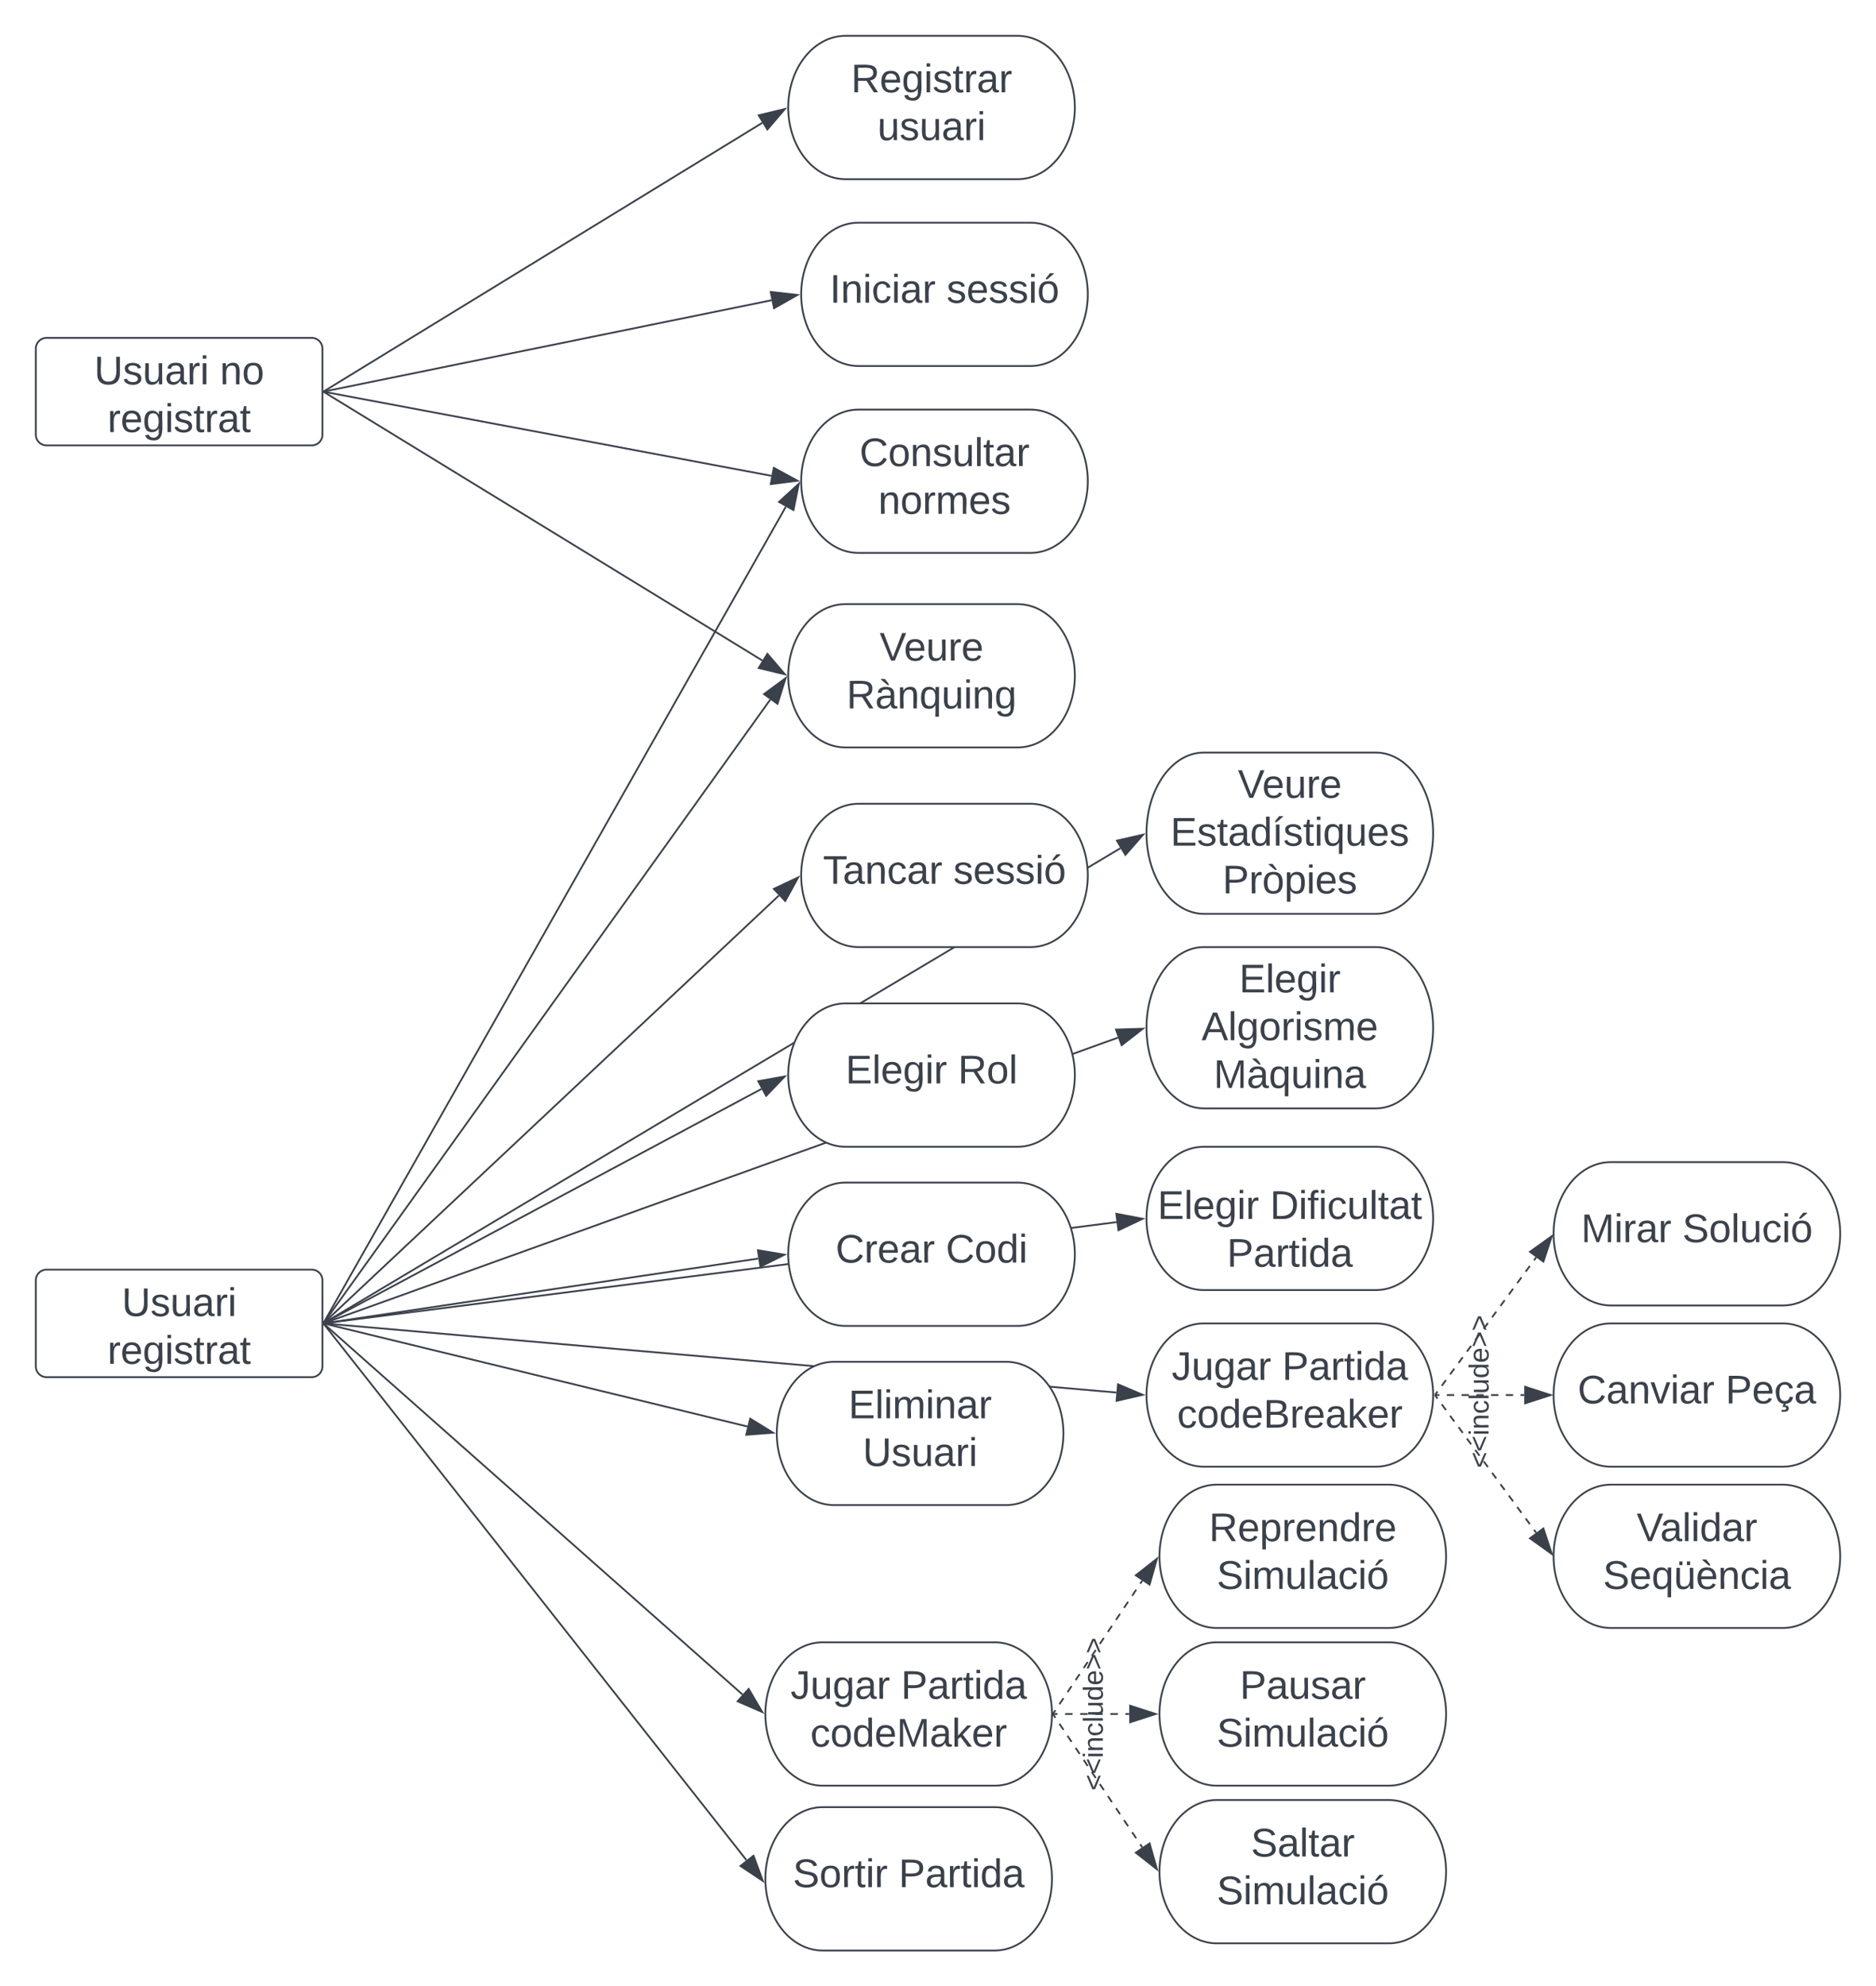 <svg xmlns="http://www.w3.org/2000/svg" xmlns:xlink="http://www.w3.org/1999/xlink" xmlns:lucid="lucid" width="1047.23" height="1108.58"><g transform="translate(-532.766 -31.417)" lucid:page-tab-id="0_0"><path d="M0 0h1870.87v1322.84H0z" fill="#fff"/><path d="M1132.77 1040V936h24.66v104z" fill="none"/><use xlink:href="#a" transform="matrix(6.123233995736766e-17,-1,1,6.123233995736766e-17,1132.766,1040) translate(9.265 15.611)"/><path d="M713.76 770.04l442.18 38.54" stroke="#3a414a" fill="none"/><path d="M713.82 769.55l-.1 1-.45-.05v-1z" stroke="#3a414a" stroke-width=".05" fill="#3a414a"/><path d="M1170.65 809.86l-14.6 3.38.8-9.24z" stroke="#3a414a" fill="#3a414a"/><path d="M713.58 770.4l235.86 299.15" stroke="#3a414a" fill="none"/><path d="M713.98 770.1l-.7.55v-1.46z" stroke="#3a414a" stroke-width=".05" fill="#3a414a"/><path d="M958.58 1081.15l-12.47-8.34 7.3-5.72z" stroke="#3a414a" fill="#3a414a"/><path d="M1100.77 51.42c17.67 0 32 17.9 32 40s-14.33 40-32 40h-96c-17.68 0-32-17.9-32-40s14.32-40 32-40z" stroke="#3a414a" fill="#fff"/><use xlink:href="#b" transform="matrix(1,0,0,1,977.766,56.417) translate(30.067 26.528)"/><use xlink:href="#c" transform="matrix(1,0,0,1,977.766,56.417) translate(44.82 53.194)"/><path d="M1108 155.7c17.67 0 32 17.92 32 40 0 22.1-14.33 40-32 40h-96c-17.67 0-32-17.9-32-40 0-22.08 14.33-40 32-40z" stroke="#3a414a" fill="#fff"/><use xlink:href="#d" transform="matrix(1,0,0,1,985,160.709) translate(10.926 39.653)"/><use xlink:href="#e" transform="matrix(1,0,0,1,985,160.709) translate(76.173 39.653)"/><path d="M1108 260c17.67 0 32 17.9 32 40s-14.33 40-32 40h-96c-17.67 0-32-17.9-32-40s14.33-40 32-40z" stroke="#3a414a" fill="#fff"/><use xlink:href="#f" transform="matrix(1,0,0,1,985,265) translate(27.567 26.528)"/><use xlink:href="#g" transform="matrix(1,0,0,1,985,265) translate(38.03 53.194)"/><path d="M1300.77 451.42c17.67 0 32 20.14 32 45 0 24.85-14.33 45-32 45h-96c-17.68 0-32-20.15-32-45 0-24.86 14.32-45 32-45z" stroke="#3a414a" fill="#fff"/><use xlink:href="#h" transform="matrix(1,0,0,1,1177.766,456.417) translate(46.024 20.278)"/><use xlink:href="#i" transform="matrix(1,0,0,1,1177.766,456.417) translate(8.364 46.944)"/><use xlink:href="#j" transform="matrix(1,0,0,1,1177.766,456.417) translate(37.412 73.611)"/><path d="M1300.77 560c17.67 0 32 20.15 32 45s-14.33 45-32 45h-96c-17.68 0-32-20.15-32-45s14.32-45 32-45z" stroke="#3a414a" fill="#fff"/><use xlink:href="#k" transform="matrix(1,0,0,1,1177.766,565) translate(46.703 20.278)"/><use xlink:href="#l" transform="matrix(1,0,0,1,1177.766,565) translate(25.741 46.944)"/><use xlink:href="#m" transform="matrix(1,0,0,1,1177.766,565) translate(32.474 73.611)"/><path d="M1300.77 671.42c17.67 0 32 17.9 32 40s-14.33 40-32 40h-96c-17.68 0-32-17.9-32-40s14.32-40 32-40z" stroke="#3a414a" fill="#fff"/><use xlink:href="#n" transform="matrix(1,0,0,1,1177.766,676.417) translate(1.142 35.278)"/><use xlink:href="#o" transform="matrix(1,0,0,1,1177.766,676.417) translate(63.92 35.278)"/><use xlink:href="#p" transform="matrix(1,0,0,1,1177.766,676.417) translate(39.882 61.944)"/><path d="M1528 860c17.67 0 32 17.9 32 40s-14.33 40-32 40h-96c-17.67 0-32-17.9-32-40s14.33-40 32-40z" stroke="#3a414a" fill="#fff"/><use xlink:href="#q" transform="matrix(1,0,0,1,1405,865) translate(41.363 26.528)"/><use xlink:href="#r" transform="matrix(1,0,0,1,1405,865) translate(22.567 53.194)"/><path d="M1308 1036c17.67 0 32 17.9 32 40s-14.33 40-32 40h-96c-17.67 0-32-17.9-32-40s14.33-40 32-40z" stroke="#3a414a" fill="#fff"/><use xlink:href="#s" transform="matrix(1,0,0,1,1185,1041) translate(46.054 26.528)"/><use xlink:href="#t" transform="matrix(1,0,0,1,1185,1041) translate(26.98 53.194)"/><path d="M1308 948c17.67 0 32 17.9 32 40s-14.33 40-32 40h-96c-17.67 0-32-17.9-32-40s14.33-40 32-40z" stroke="#3a414a" fill="#fff"/><use xlink:href="#u" transform="matrix(1,0,0,1,1185,953) translate(39.851 26.528)"/><use xlink:href="#t" transform="matrix(1,0,0,1,1185,953) translate(26.98 53.194)"/><path d="M1308 860c17.67 0 32 17.9 32 40s-14.33 40-32 40h-96c-17.67 0-32-17.9-32-40s14.33-40 32-40z" stroke="#3a414a" fill="#fff"/><use xlink:href="#v" transform="matrix(1,0,0,1,1185,865) translate(22.628 26.528)"/><use xlink:href="#t" transform="matrix(1,0,0,1,1185,865) translate(26.98 53.194)"/><path d="M1094.38 791.42c17.68 0 32 17.9 32 40s-14.32 40-32 40h-96c-17.67 0-32-17.9-32-40s14.33-40 32-40z" stroke="#3a414a" fill="#fff"/><use xlink:href="#w" transform="matrix(1,0,0,1,971.383,796.417) translate(35.036 26.528)"/><use xlink:href="#x" transform="matrix(1,0,0,1,971.383,796.417) translate(42.999 53.194)"/><path d="M552.77 226a6 6 0 0 1 6-6h148a6 6 0 0 1 6 6v48a6 6 0 0 1-6 6h-148a6 6 0 0 1-6-6z" stroke="#3a414a" fill="#fff"/><use xlink:href="#y" transform="matrix(1,0,0,1,557.766,225) translate(27.562 20.903)"/><use xlink:href="#z" transform="matrix(1,0,0,1,557.766,225) translate(97.747 20.903)"/><use xlink:href="#A" transform="matrix(1,0,0,1,557.766,225) translate(34.969 47.569)"/><path d="M552.77 746a6 6 0 0 1 6-6h148a6 6 0 0 1 6 6v48a6 6 0 0 1-6 6h-148a6 6 0 0 1-6-6z" stroke="#3a414a" fill="#fff"/><use xlink:href="#B" transform="matrix(1,0,0,1,557.766,745) translate(42.994 20.903)"/><use xlink:href="#A" transform="matrix(1,0,0,1,557.766,745) translate(34.969 47.569)"/><path d="M713.7 249.74L958.3 99.97" stroke="#3a414a" fill="none"/><path d="M713.97 250.16l-.7.43v-1.2l.17-.1z" stroke="#3a414a" stroke-width=".05" fill="#3a414a"/><path d="M970.9 92.26l-9.76 11.4-4.84-7.9z" stroke="#3a414a" fill="#3a414a"/><path d="M713.76 249.9l249.7-50.92" stroke="#3a414a" fill="none"/><path d="M713.87 250.4l-.6.1v-1l.4-.1z" stroke="#3a414a" stroke-width=".05" fill="#3a414a"/><path d="M977.9 196.03l-13.04 7.4-1.85-9.1z" stroke="#3a414a" fill="#3a414a"/><path d="M713.76 250.1l249.64 46.88" stroke="#3a414a" fill="none"/><path d="M713.86 249.6l-.18 1-.4-.1v-1z" stroke="#3a414a" stroke-width=".05" fill="#3a414a"/><path d="M977.9 299.7l-14.87 1.92 1.7-9.1z" stroke="#3a414a" fill="#3a414a"/><path d="M713.5 769.57l257.92-455.3" stroke="#3a414a" fill="none"/><path d="M713.95 769.8l-.68 1.2v-1.6z" stroke="#3a414a" stroke-width=".05" fill="#3a414a"/><path d="M978.7 301.4l-3 14.7-8.06-4.56z" stroke="#3a414a" fill="#3a414a"/><path d="M713.63 769.66l253.93-238.44" stroke="#3a414a" fill="none"/><path d="M713.98 770l-.7.7v-1.4l.02-.02z" stroke="#3a414a" stroke-width=".05" fill="#3a414a"/><path d="M978.32 521.1l-7.23 13.15-6.35-6.76z" stroke="#3a414a" fill="#3a414a"/><path d="M713.56 769.6l249.16-347.7" stroke="#3a414a" fill="none"/><path d="M713.97 769.87l-.7 1v-1.5z" stroke="#3a414a" stroke-width=".05" fill="#3a414a"/><path d="M971.32 409.9l-4.54 14.3-7.53-5.4z" stroke="#3a414a" fill="#3a414a"/><path d="M713.7 769.74l444.5-264.93" stroke="#3a414a" fill="none"/><path d="M713.96 770.17l-.7.4v-1.15l.2-.1z" stroke="#3a414a" stroke-width=".05" fill="#3a414a"/><path d="M1170.88 497.25l-9.88 11.28-4.75-7.96z" stroke="#3a414a" fill="#3a414a"/><path d="M713.7 769.76l244.12-130.6" stroke="#3a414a" fill="none"/><path d="M713.95 770.2l-.68.37v-1.14l.2-.1z" stroke="#3a414a" stroke-width=".05" fill="#3a414a"/><path d="M970.84 632.18L960.44 643l-4.37-8.18z" stroke="#3a414a" fill="#3a414a"/><path d="M713.74 769.83l443.1-159.3" stroke="#3a414a" fill="none"/><path d="M713.92 770.3l-.65.23v-1.06l.3-.1z" stroke="#3a414a" stroke-width=".05" fill="#3a414a"/><path d="M1170.74 605.55l-11.85 9.2-3.15-8.74z" stroke="#3a414a" fill="#3a414a"/><path d="M713.76 769.94L1156 713.5" stroke="#3a414a" fill="none"/><path d="M713.84 770.43l-.57.07v-1l.44-.06z" stroke="#3a414a" stroke-width=".05" fill="#3a414a"/><path d="M1170.66 711.62l-13.56 6.4-1.18-9.2z" stroke="#3a414a" fill="#3a414a"/><path d="M713.75 770.12l236.2 57.43" stroke="#3a414a" fill="none"/><path d="M713.88 769.63l-.23.98-.38-.1v-1z" stroke="#3a414a" stroke-width=".05" fill="#3a414a"/><path d="M964.3 831.03l-14.95 1.14 2.2-9z" stroke="#3a414a" fill="#3a414a"/><path d="M1100.77 368.58c17.67 0 32 17.9 32 40s-14.33 40-32 40h-96c-17.68 0-32-17.9-32-40s14.32-40 32-40z" stroke="#3a414a" fill="#fff"/><use xlink:href="#h" transform="matrix(1,0,0,1,977.766,373.583) translate(46.024 26.528)"/><use xlink:href="#C" transform="matrix(1,0,0,1,977.766,373.583) translate(27.536 53.194)"/><path d="M1100.77 591.42c17.67 0 32 17.9 32 40s-14.33 40-32 40h-96c-17.68 0-32-17.9-32-40s14.32-40 32-40z" stroke="#3a414a" fill="#fff"/><use xlink:href="#n" transform="matrix(1,0,0,1,977.766,596.417) translate(27.006 39.653)"/><use xlink:href="#D" transform="matrix(1,0,0,1,977.766,596.417) translate(89.784 39.653)"/><path d="M1100.77 691.42c17.67 0 32 17.9 32 40s-14.33 40-32 40h-96c-17.68 0-32-17.9-32-40s14.32-40 32-40z" stroke="#3a414a" fill="#fff"/><use xlink:href="#E" transform="matrix(1,0,0,1,977.766,696.417) translate(21.451 39.653)"/><use xlink:href="#F" transform="matrix(1,0,0,1,977.766,696.417) translate(82.994 39.653)"/><path d="M1528 770c17.67 0 32 17.9 32 40s-14.33 40-32 40h-96c-17.67 0-32-17.9-32-40s14.33-40 32-40z" stroke="#3a414a" fill="#fff"/><use xlink:href="#G" transform="matrix(1,0,0,1,1405,775) translate(8.426 39.653)"/><use xlink:href="#H" transform="matrix(1,0,0,1,1405,775) translate(90.957 39.653)"/><path d="M1528 680c17.67 0 32 17.9 32 40s-14.33 40-32 40h-96c-17.67 0-32-17.9-32-40s14.33-40 32-40z" stroke="#3a414a" fill="#fff"/><use xlink:href="#I" transform="matrix(1,0,0,1,1405,685) translate(10.37 39.653)"/><use xlink:href="#J" transform="matrix(1,0,0,1,1405,685) translate(66.914 39.653)"/><path d="M1088 1040c17.67 0 32 17.9 32 40s-14.33 40-32 40h-96c-17.67 0-32-17.9-32-40s14.33-40 32-40z" stroke="#3a414a" fill="#fff"/><use xlink:href="#K" transform="matrix(1,0,0,1,965,1045) translate(10.34 39.653)"/><use xlink:href="#p" transform="matrix(1,0,0,1,965,1045) translate(69.414 39.653)"/><path d="M713.76 769.93l242.3-36.1" stroke="#3a414a" fill="none"/><path d="M713.85 770.42l-.58.1v-1.03l.43-.07z" stroke="#3a414a" stroke-width=".05" fill="#3a414a"/><path d="M970.67 731.66l-13.43 6.68-1.37-9.17z" stroke="#3a414a" fill="#3a414a"/><path d="M1108 480c17.67 0 32 17.9 32 40s-14.33 40-32 40h-96c-17.67 0-32-17.9-32-40s14.33-40 32-40z" stroke="#3a414a" fill="#fff"/><use xlink:href="#L" transform="matrix(1,0,0,1,985,485) translate(7.191 39.653)"/><use xlink:href="#e" transform="matrix(1,0,0,1,985,485) translate(79.907 39.653)"/><path d="M713.7 250.26l244.6 149.77" stroke="#3a414a" fill="none"/><path d="M713.97 249.84l-.53.85-.17-.1v-1.2z" stroke="#3a414a" stroke-width=".05" fill="#3a414a"/><path d="M970.9 407.74l-14.6-3.5 4.84-7.9z" stroke="#3a414a" fill="#3a414a"/><path d="M1088 948c17.67 0 32 17.9 32 40s-14.33 40-32 40h-96c-17.67 0-32-17.9-32-40s14.33-40 32-40z" stroke="#3a414a" fill="#fff"/><use xlink:href="#M" transform="matrix(1,0,0,1,965,953) translate(9.048 26.528)"/><use xlink:href="#N" transform="matrix(1,0,0,1,965,953) translate(70.715 26.528)"/><use xlink:href="#O" transform="matrix(1,0,0,1,965,953) translate(20.128 53.194)"/><path d="M1300.77 770c17.67 0 32 17.9 32 40s-14.33 40-32 40h-96c-17.68 0-32-17.9-32-40s14.32-40 32-40z" stroke="#3a414a" fill="#fff"/><g><use xlink:href="#M" transform="matrix(1,0,0,1,1177.766,775) translate(9.048 26.528)"/><use xlink:href="#N" transform="matrix(1,0,0,1,1177.766,775) translate(70.715 26.528)"/><use xlink:href="#P" transform="matrix(1,0,0,1,1177.766,775) translate(12.104 53.194)"/></g><path d="M1334.06 809.6l1.17-1.6m2.35-3.18l2.34-3.18m2.34-3.18l2.35-3.2m2.35-3.17l2.34-3.2m2.33-3.18l2.35-3.18m2.34-3.18l2.34-3.2M1361 773l2.35-3.2m2.34-3.18l2.33-3.18m2.35-3.2l2.34-3.17m2.34-3.18l2.34-3.2m2.35-3.18l2.34-3.18m2.33-3.2l2.35-3.17m2.34-3.18l1.17-1.6M1334.07 809.6l-.3.4" stroke="#3a414a" fill="none"/><path d="M1399.04 721.3l-4.72 14.24-7.47-5.5z" stroke="#3a414a" fill="#3a414a"/><path d="M1334.06 810.4l1.17 1.6m2.35 3.18l2.34 3.18m2.34 3.18l2.35 3.2m2.35 3.17l2.34 3.2m2.33 3.18l2.35 3.18m2.34 3.18l2.34 3.2M1361 847l2.35 3.2m2.34 3.18l2.33 3.18m2.35 3.2l2.34 3.17m2.34 3.18l2.34 3.2m2.35 3.18l2.34 3.18m2.33 3.2l2.35 3.17m2.34 3.18l1.17 1.6M1334.07 810.4l-.3-.4" stroke="#3a414a" fill="none"/><path d="M1399.04 898.7l-12.2-8.75 7.48-5.5z" stroke="#3a414a" fill="#3a414a"/><path d="M1334.27 810h2.05m4.12 0h4.1m4.12 0h4.1m4.13 0h4.1m4.1 0h4.12m4.12 0h4.1m4.12 0h2.06M1334.28 810h-.5" stroke="#3a414a" fill="none"/><path d="M1398.38 810l-14.26 4.63v-9.26z" stroke="#3a414a" fill="#3a414a"/><path d="M1120.78 987.6l1.13-1.7m2.26-3.36l2.25-3.36m2.27-3.36l2.25-3.37m2.26-3.36l2.25-3.37m2.26-3.36l2.24-3.37m2.26-3.36l2.25-3.36m2.25-3.37l2.26-3.35m2.25-3.36l2.27-3.37m2.25-3.37l2.26-3.36m2.25-3.36l2.25-3.36m2.26-3.37l2.25-3.35m2.25-3.36l1.13-1.7" stroke="#3a414a" fill="none"/><path d="M1121.2 987.85l-.76 1.14.06-1-.02-.63z" stroke="#3a414a" stroke-width=".05" fill="#3a414a"/><path d="M1178.6 901.34l-4.1 14.43-7.7-5.16z" stroke="#3a414a" fill="#3a414a"/><path d="M1120.78 988.4l1.13 1.7m2.26 3.36l2.25 3.36m2.27 3.36l2.25 3.37m2.26 3.36l2.25 3.37m2.26 3.36l2.24 3.37m2.26 3.36l2.25 3.36m2.25 3.37l2.26 3.35m2.25 3.36l2.27 3.37m2.25 3.37l2.26 3.36m2.25 3.36l2.25 3.36m2.26 3.37l2.25 3.35m2.25 3.36l1.13 1.7" stroke="#3a414a" fill="none"/><path d="M1121.2 988.15l-.74.5.04-.64-.03-.95z" stroke="#3a414a" stroke-width=".05" fill="#3a414a"/><path d="M1178.6 1074.66l-11.8-9.27 7.7-5.17z" stroke="#3a414a" fill="#3a414a"/><path d="M1121 988h2.1m4.22 0h4.2m4.22 0h4.2m4.22 0h4.2m4.23 0h4.2m4.2 0h2.12" stroke="#3a414a" fill="none"/><path d="M1121 988.5h-.53l.03-.5-.02-.5h.53z" stroke="#3a414a" stroke-width=".05" fill="#3a414a"/><path d="M1177.88 988l-14.26 4.63v-9.26z" stroke="#3a414a" fill="#3a414a"/><path d="M713.64 770.33l233.6 206.8" stroke="#3a414a" fill="none"/><path d="M713.98 769.97l-.66.74-.05-.03v-1.34z" stroke="#3a414a" stroke-width=".05" fill="#3a414a"/><path d="M958.3 986.93l-13.77-6 6.15-6.93z" stroke="#3a414a" fill="#3a414a"/><g><path d="M1348.1 860V756h24.67v104z" fill="none"/></g><g><use xlink:href="#a" transform="matrix(6.123233995736766e-17,-1,1,6.123233995736766e-17,1348.1,860) translate(9.265 15.611)"/></g><defs><path fill="#3a414a" d="M18-100v-36l175-74v27L42-118l151 64v27" id="Q"/><path fill="#3a414a" d="M24-231v-30h32v30H24zM24 0v-190h32V0H24" id="R"/><path fill="#3a414a" d="M117-194c89-4 53 116 60 194h-32v-121c0-31-8-49-39-48C34-167 62-67 57 0H25l-1-190h30c1 10-1 24 2 32 11-22 29-35 61-36" id="S"/><path fill="#3a414a" d="M96-169c-40 0-48 33-48 73s9 75 48 75c24 0 41-14 43-38l32 2c-6 37-31 61-74 61-59 0-76-41-82-99-10-93 101-131 147-64 4 7 5 14 7 22l-32 3c-4-21-16-35-41-35" id="T"/><path fill="#3a414a" d="M24 0v-261h32V0H24" id="U"/><path fill="#3a414a" d="M84 4C-5 8 30-112 23-190h32v120c0 31 7 50 39 49 72-2 45-101 50-169h31l1 190h-30c-1-10 1-25-2-33-11 22-28 36-60 37" id="V"/><path fill="#3a414a" d="M85-194c31 0 48 13 60 33l-1-100h32l1 261h-30c-2-10 0-23-3-31C134-8 116 4 85 4 32 4 16-35 15-94c0-66 23-100 70-100zm9 24c-40 0-46 34-46 75 0 40 6 74 45 74 42 0 51-32 51-76 0-42-9-74-50-73" id="W"/><path fill="#3a414a" d="M100-194c63 0 86 42 84 106H49c0 40 14 67 53 68 26 1 43-12 49-29l28 8c-11 28-37 45-77 45C44 4 14-33 15-96c1-61 26-98 85-98zm52 81c6-60-76-77-97-28-3 7-6 17-6 28h103" id="X"/><path fill="#3a414a" d="M18-27v-27l151-64-151-65v-27l175 74v36" id="Y"/><g id="a"><use transform="matrix(0.043,0,0,0.043,0,0)" xlink:href="#Q"/><use transform="matrix(0.043,0,0,0.043,9.074,0)" xlink:href="#Q"/><use transform="matrix(0.043,0,0,0.043,18.148,0)" xlink:href="#R"/><use transform="matrix(0.043,0,0,0.043,21.562,0)" xlink:href="#S"/><use transform="matrix(0.043,0,0,0.043,30.204,0)" xlink:href="#T"/><use transform="matrix(0.043,0,0,0.043,37.981,0)" xlink:href="#U"/><use transform="matrix(0.043,0,0,0.043,41.395,0)" xlink:href="#V"/><use transform="matrix(0.043,0,0,0.043,50.037,0)" xlink:href="#W"/><use transform="matrix(0.043,0,0,0.043,58.679,0)" xlink:href="#X"/><use transform="matrix(0.043,0,0,0.043,67.321,0)" xlink:href="#Y"/><use transform="matrix(0.043,0,0,0.043,76.395,0)" xlink:href="#Y"/></g><path fill="#3a414a" d="M233-177c-1 41-23 64-60 70L243 0h-38l-65-103H63V0H30v-248c88 3 205-21 203 71zM63-129c60-2 137 13 137-47 0-61-80-42-137-45v92" id="Z"/><path fill="#3a414a" d="M177-190C167-65 218 103 67 71c-23-6-38-20-44-43l32-5c15 47 100 32 89-28v-30C133-14 115 1 83 1 29 1 15-40 15-95c0-56 16-97 71-98 29-1 48 16 59 35 1-10 0-23 2-32h30zM94-22c36 0 50-32 50-73 0-42-14-75-50-75-39 0-46 34-46 75s6 73 46 73" id="aa"/><path fill="#3a414a" d="M135-143c-3-34-86-38-87 0 15 53 115 12 119 90S17 21 10-45l28-5c4 36 97 45 98 0-10-56-113-15-118-90-4-57 82-63 122-42 12 7 21 19 24 35" id="ab"/><path fill="#3a414a" d="M59-47c-2 24 18 29 38 22v24C64 9 27 4 27-40v-127H5v-23h24l9-43h21v43h35v23H59v120" id="ac"/><path fill="#3a414a" d="M114-163C36-179 61-72 57 0H25l-1-190h30c1 12-1 29 2 39 6-27 23-49 58-41v29" id="ad"/><path fill="#3a414a" d="M141-36C126-15 110 5 73 4 37 3 15-17 15-53c-1-64 63-63 125-63 3-35-9-54-41-54-24 1-41 7-42 31l-33-3c5-37 33-52 76-52 45 0 72 20 72 64v82c-1 20 7 32 28 27v20c-31 9-61-2-59-35zM48-53c0 20 12 33 32 33 41-3 63-29 60-74-43 2-92-5-92 41" id="ae"/><g id="b"><use transform="matrix(0.062,0,0,0.062,0,0)" xlink:href="#Z"/><use transform="matrix(0.062,0,0,0.062,15.988,0)" xlink:href="#X"/><use transform="matrix(0.062,0,0,0.062,28.333,0)" xlink:href="#aa"/><use transform="matrix(0.062,0,0,0.062,40.679,0)" xlink:href="#R"/><use transform="matrix(0.062,0,0,0.062,45.556,0)" xlink:href="#ab"/><use transform="matrix(0.062,0,0,0.062,56.667,0)" xlink:href="#ac"/><use transform="matrix(0.062,0,0,0.062,62.84,0)" xlink:href="#ad"/><use transform="matrix(0.062,0,0,0.062,70.185,0)" xlink:href="#ae"/><use transform="matrix(0.062,0,0,0.062,82.531,0)" xlink:href="#ad"/></g><g id="c"><use transform="matrix(0.062,0,0,0.062,0,0)" xlink:href="#V"/><use transform="matrix(0.062,0,0,0.062,12.346,0)" xlink:href="#ab"/><use transform="matrix(0.062,0,0,0.062,23.457,0)" xlink:href="#V"/><use transform="matrix(0.062,0,0,0.062,35.802,0)" xlink:href="#ae"/><use transform="matrix(0.062,0,0,0.062,48.148,0)" xlink:href="#ad"/><use transform="matrix(0.062,0,0,0.062,55.494,0)" xlink:href="#R"/></g><path fill="#3a414a" d="M33 0v-248h34V0H33" id="af"/><g id="d"><use transform="matrix(0.062,0,0,0.062,0,0)" xlink:href="#af"/><use transform="matrix(0.062,0,0,0.062,6.173,0)" xlink:href="#S"/><use transform="matrix(0.062,0,0,0.062,18.519,0)" xlink:href="#R"/><use transform="matrix(0.062,0,0,0.062,23.395,0)" xlink:href="#T"/><use transform="matrix(0.062,0,0,0.062,34.506,0)" xlink:href="#R"/><use transform="matrix(0.062,0,0,0.062,39.383,0)" xlink:href="#ae"/><use transform="matrix(0.062,0,0,0.062,51.728,0)" xlink:href="#ad"/></g><path fill="#3a414a" d="M100-194c62-1 85 37 85 99 1 63-27 99-86 99S16-35 15-95c0-66 28-99 85-99zM99-20c44 1 53-31 53-75 0-43-8-75-51-75s-53 32-53 75 10 74 51 75zM76-211c8-23 27-35 38-54h36v5l-58 49H76" id="ag"/><g id="e"><use transform="matrix(0.062,0,0,0.062,0,0)" xlink:href="#ab"/><use transform="matrix(0.062,0,0,0.062,11.111,0)" xlink:href="#X"/><use transform="matrix(0.062,0,0,0.062,23.457,0)" xlink:href="#ab"/><use transform="matrix(0.062,0,0,0.062,34.568,0)" xlink:href="#ab"/><use transform="matrix(0.062,0,0,0.062,45.679,0)" xlink:href="#R"/><use transform="matrix(0.062,0,0,0.062,50.556,0)" xlink:href="#ag"/></g><path fill="#3a414a" d="M212-179c-10-28-35-45-73-45-59 0-87 40-87 99 0 60 29 101 89 101 43 0 62-24 78-52l27 14C228-24 195 4 139 4 59 4 22-46 18-125c-6-104 99-153 187-111 19 9 31 26 39 46" id="ah"/><path fill="#3a414a" d="M100-194c62-1 85 37 85 99 1 63-27 99-86 99S16-35 15-95c0-66 28-99 85-99zM99-20c44 1 53-31 53-75 0-43-8-75-51-75s-53 32-53 75 10 74 51 75" id="ai"/><g id="f"><use transform="matrix(0.062,0,0,0.062,0,0)" xlink:href="#ah"/><use transform="matrix(0.062,0,0,0.062,15.988,0)" xlink:href="#ai"/><use transform="matrix(0.062,0,0,0.062,28.333,0)" xlink:href="#S"/><use transform="matrix(0.062,0,0,0.062,40.679,0)" xlink:href="#ab"/><use transform="matrix(0.062,0,0,0.062,51.79,0)" xlink:href="#V"/><use transform="matrix(0.062,0,0,0.062,64.136,0)" xlink:href="#U"/><use transform="matrix(0.062,0,0,0.062,69.012,0)" xlink:href="#ac"/><use transform="matrix(0.062,0,0,0.062,75.185,0)" xlink:href="#ae"/><use transform="matrix(0.062,0,0,0.062,87.531,0)" xlink:href="#ad"/></g><path fill="#3a414a" d="M210-169c-67 3-38 105-44 169h-31v-121c0-29-5-50-35-48C34-165 62-65 56 0H25l-1-190h30c1 10-1 24 2 32 10-44 99-50 107 0 11-21 27-35 58-36 85-2 47 119 55 194h-31v-121c0-29-5-49-35-48" id="aj"/><g id="g"><use transform="matrix(0.062,0,0,0.062,0,0)" xlink:href="#S"/><use transform="matrix(0.062,0,0,0.062,12.346,0)" xlink:href="#ai"/><use transform="matrix(0.062,0,0,0.062,24.691,0)" xlink:href="#ad"/><use transform="matrix(0.062,0,0,0.062,32.037,0)" xlink:href="#aj"/><use transform="matrix(0.062,0,0,0.062,50.494,0)" xlink:href="#X"/><use transform="matrix(0.062,0,0,0.062,62.84,0)" xlink:href="#ab"/></g><path fill="#3a414a" d="M137 0h-34L2-248h35l83 218 83-218h36" id="ak"/><g id="h"><use transform="matrix(0.062,0,0,0.062,0,0)" xlink:href="#ak"/><use transform="matrix(0.062,0,0,0.062,13.58,0)" xlink:href="#X"/><use transform="matrix(0.062,0,0,0.062,25.926,0)" xlink:href="#V"/><use transform="matrix(0.062,0,0,0.062,38.272,0)" xlink:href="#ad"/><use transform="matrix(0.062,0,0,0.062,45.617,0)" xlink:href="#X"/></g><path fill="#3a414a" d="M30 0v-248h187v28H63v79h144v27H63v87h162V0H30" id="al"/><path fill="#3a414a" d="M34 0v-190h32V0H34zM24-211c8-23 27-35 38-54h36v5l-58 49H24" id="am"/><path fill="#3a414a" d="M145-31C134-9 116 4 85 4 32 4 16-35 15-94c0-59 17-99 70-100 32-1 48 14 60 33 0-11-1-24 2-32h30l-1 268h-32zM93-21c41 0 51-33 51-76s-8-73-50-73c-40 0-46 35-46 75s5 74 45 74" id="an"/><g id="i"><use transform="matrix(0.062,0,0,0.062,0,0)" xlink:href="#al"/><use transform="matrix(0.062,0,0,0.062,14.815,0)" xlink:href="#ab"/><use transform="matrix(0.062,0,0,0.062,25.926,0)" xlink:href="#ac"/><use transform="matrix(0.062,0,0,0.062,32.099,0)" xlink:href="#ae"/><use transform="matrix(0.062,0,0,0.062,44.444,0)" xlink:href="#W"/><use transform="matrix(0.062,0,0,0.062,56.79,0)" xlink:href="#am"/><use transform="matrix(0.062,0,0,0.062,62.963,0)" xlink:href="#ab"/><use transform="matrix(0.062,0,0,0.062,74.074,0)" xlink:href="#ac"/><use transform="matrix(0.062,0,0,0.062,80.247,0)" xlink:href="#R"/><use transform="matrix(0.062,0,0,0.062,85.123,0)" xlink:href="#an"/><use transform="matrix(0.062,0,0,0.062,97.469,0)" xlink:href="#V"/><use transform="matrix(0.062,0,0,0.062,109.815,0)" xlink:href="#X"/><use transform="matrix(0.062,0,0,0.062,122.16,0)" xlink:href="#ab"/></g><path fill="#3a414a" d="M30-248c87 1 191-15 191 75 0 78-77 80-158 76V0H30v-248zm33 125c57 0 124 11 124-50 0-59-68-47-124-48v98" id="ao"/><path fill="#3a414a" d="M100-194c62-1 85 37 85 99 1 63-27 99-86 99S16-35 15-95c0-66 28-99 85-99zM99-20c44 1 53-31 53-75 0-43-8-75-51-75s-53 32-53 75 10 74 51 75zm17-191l-58-49v-5h36c12 19 30 32 38 54h-16" id="ap"/><path fill="#3a414a" d="M115-194c55 1 70 41 70 98S169 2 115 4C84 4 66-9 55-30l1 105H24l-1-265h31l2 30c10-21 28-34 59-34zm-8 174c40 0 45-34 45-75s-6-73-45-74c-42 0-51 32-51 76 0 43 10 73 51 73" id="aq"/><g id="j"><use transform="matrix(0.062,0,0,0.062,0,0)" xlink:href="#ao"/><use transform="matrix(0.062,0,0,0.062,14.815,0)" xlink:href="#ad"/><use transform="matrix(0.062,0,0,0.062,22.16,0)" xlink:href="#ap"/><use transform="matrix(0.062,0,0,0.062,34.506,0)" xlink:href="#aq"/><use transform="matrix(0.062,0,0,0.062,46.852,0)" xlink:href="#R"/><use transform="matrix(0.062,0,0,0.062,51.728,0)" xlink:href="#X"/><use transform="matrix(0.062,0,0,0.062,64.074,0)" xlink:href="#ab"/></g><g id="k"><use transform="matrix(0.062,0,0,0.062,0,0)" xlink:href="#al"/><use transform="matrix(0.062,0,0,0.062,14.815,0)" xlink:href="#U"/><use transform="matrix(0.062,0,0,0.062,19.691,0)" xlink:href="#X"/><use transform="matrix(0.062,0,0,0.062,32.037,0)" xlink:href="#aa"/><use transform="matrix(0.062,0,0,0.062,44.383,0)" xlink:href="#R"/><use transform="matrix(0.062,0,0,0.062,49.259,0)" xlink:href="#ad"/></g><path fill="#3a414a" d="M205 0l-28-72H64L36 0H1l101-248h38L239 0h-34zm-38-99l-47-123c-12 45-31 82-46 123h93" id="ar"/><g id="l"><use transform="matrix(0.062,0,0,0.062,0,0)" xlink:href="#ar"/><use transform="matrix(0.062,0,0,0.062,14.815,0)" xlink:href="#U"/><use transform="matrix(0.062,0,0,0.062,19.691,0)" xlink:href="#aa"/><use transform="matrix(0.062,0,0,0.062,32.037,0)" xlink:href="#ai"/><use transform="matrix(0.062,0,0,0.062,44.383,0)" xlink:href="#ad"/><use transform="matrix(0.062,0,0,0.062,51.728,0)" xlink:href="#R"/><use transform="matrix(0.062,0,0,0.062,56.605,0)" xlink:href="#ab"/><use transform="matrix(0.062,0,0,0.062,67.716,0)" xlink:href="#aj"/><use transform="matrix(0.062,0,0,0.062,86.173,0)" xlink:href="#X"/></g><path fill="#3a414a" d="M240 0l2-218c-23 76-54 145-80 218h-23L58-218 59 0H30v-248h44l77 211c21-75 51-140 76-211h43V0h-30" id="as"/><path fill="#3a414a" d="M141-36C126-15 110 5 73 4 37 3 15-17 15-53c-1-64 63-63 125-63 3-35-9-54-41-54-24 1-41 7-42 31l-33-3c5-37 33-52 76-52 45 0 72 20 72 64v82c-1 20 7 32 28 27v20c-31 9-61-2-59-35zM48-53c0 20 12 33 32 33 41-3 63-29 60-74-43 2-92-5-92 41zm62-158l-58-49v-5h36c12 19 30 32 38 54h-16" id="at"/><g id="m"><use transform="matrix(0.062,0,0,0.062,0,0)" xlink:href="#as"/><use transform="matrix(0.062,0,0,0.062,18.457,0)" xlink:href="#at"/><use transform="matrix(0.062,0,0,0.062,30.802,0)" xlink:href="#an"/><use transform="matrix(0.062,0,0,0.062,43.148,0)" xlink:href="#V"/><use transform="matrix(0.062,0,0,0.062,55.494,0)" xlink:href="#R"/><use transform="matrix(0.062,0,0,0.062,60.37,0)" xlink:href="#S"/><use transform="matrix(0.062,0,0,0.062,72.716,0)" xlink:href="#ae"/></g><g id="n"><use transform="matrix(0.062,0,0,0.062,0,0)" xlink:href="#al"/><use transform="matrix(0.062,0,0,0.062,14.815,0)" xlink:href="#U"/><use transform="matrix(0.062,0,0,0.062,19.691,0)" xlink:href="#X"/><use transform="matrix(0.062,0,0,0.062,32.037,0)" xlink:href="#aa"/><use transform="matrix(0.062,0,0,0.062,44.383,0)" xlink:href="#R"/><use transform="matrix(0.062,0,0,0.062,49.259,0)" xlink:href="#ad"/></g><path fill="#3a414a" d="M30-248c118-7 216 8 213 122C240-48 200 0 122 0H30v-248zM63-27c89 8 146-16 146-99s-60-101-146-95v194" id="au"/><path fill="#3a414a" d="M101-234c-31-9-42 10-38 44h38v23H63V0H32v-167H5v-23h27c-7-52 17-82 69-68v24" id="av"/><g id="o"><use transform="matrix(0.062,0,0,0.062,0,0)" xlink:href="#au"/><use transform="matrix(0.062,0,0,0.062,15.988,0)" xlink:href="#R"/><use transform="matrix(0.062,0,0,0.062,20.864,0)" xlink:href="#av"/><use transform="matrix(0.062,0,0,0.062,27.037,0)" xlink:href="#R"/><use transform="matrix(0.062,0,0,0.062,31.914,0)" xlink:href="#T"/><use transform="matrix(0.062,0,0,0.062,43.025,0)" xlink:href="#V"/><use transform="matrix(0.062,0,0,0.062,55.37,0)" xlink:href="#U"/><use transform="matrix(0.062,0,0,0.062,60.247,0)" xlink:href="#ac"/><use transform="matrix(0.062,0,0,0.062,66.42,0)" xlink:href="#ae"/><use transform="matrix(0.062,0,0,0.062,78.765,0)" xlink:href="#ac"/></g><g id="p"><use transform="matrix(0.062,0,0,0.062,0,0)" xlink:href="#ao"/><use transform="matrix(0.062,0,0,0.062,14.815,0)" xlink:href="#ae"/><use transform="matrix(0.062,0,0,0.062,27.16,0)" xlink:href="#ad"/><use transform="matrix(0.062,0,0,0.062,34.506,0)" xlink:href="#ac"/><use transform="matrix(0.062,0,0,0.062,40.679,0)" xlink:href="#R"/><use transform="matrix(0.062,0,0,0.062,45.556,0)" xlink:href="#W"/><use transform="matrix(0.062,0,0,0.062,57.901,0)" xlink:href="#ae"/></g><g id="q"><use transform="matrix(0.062,0,0,0.062,0,0)" xlink:href="#ak"/><use transform="matrix(0.062,0,0,0.062,13.148,0)" xlink:href="#ae"/><use transform="matrix(0.062,0,0,0.062,25.494,0)" xlink:href="#U"/><use transform="matrix(0.062,0,0,0.062,30.37,0)" xlink:href="#R"/><use transform="matrix(0.062,0,0,0.062,35.247,0)" xlink:href="#W"/><use transform="matrix(0.062,0,0,0.062,47.593,0)" xlink:href="#ae"/><use transform="matrix(0.062,0,0,0.062,59.938,0)" xlink:href="#ad"/></g><path fill="#3a414a" d="M185-189c-5-48-123-54-124 2 14 75 158 14 163 119 3 78-121 87-175 55-17-10-28-26-33-46l33-7c5 56 141 63 141-1 0-78-155-14-162-118-5-82 145-84 179-34 5 7 8 16 11 25" id="aw"/><path fill="#3a414a" d="M85 4C-4 8 31-112 24-190h32v120c0 31 7 50 39 49 72-2 45-101 50-169h31l1 190h-30c-1-10 1-25-2-33-11 22-28 36-60 37zm34-218v-33h29v33h-29zm-69 0v-33h29v33H50" id="ax"/><path fill="#3a414a" d="M100-194c63 0 86 42 84 106H49c0 40 14 67 53 68 26 1 43-12 49-29l28 8c-11 28-37 45-77 45C44 4 14-33 15-96c1-61 26-98 85-98zm52 81c6-60-76-77-97-28-3 7-6 17-6 28h103zm-36-98l-58-49v-5h36c12 19 30 32 38 54h-16" id="ay"/><g id="r"><use transform="matrix(0.062,0,0,0.062,0,0)" xlink:href="#aw"/><use transform="matrix(0.062,0,0,0.062,14.815,0)" xlink:href="#X"/><use transform="matrix(0.062,0,0,0.062,27.16,0)" xlink:href="#an"/><use transform="matrix(0.062,0,0,0.062,39.506,0)" xlink:href="#ax"/><use transform="matrix(0.062,0,0,0.062,51.852,0)" xlink:href="#ay"/><use transform="matrix(0.062,0,0,0.062,64.198,0)" xlink:href="#S"/><use transform="matrix(0.062,0,0,0.062,76.543,0)" xlink:href="#T"/><use transform="matrix(0.062,0,0,0.062,87.654,0)" xlink:href="#R"/><use transform="matrix(0.062,0,0,0.062,92.531,0)" xlink:href="#ae"/></g><g id="s"><use transform="matrix(0.062,0,0,0.062,0,0)" xlink:href="#aw"/><use transform="matrix(0.062,0,0,0.062,14.815,0)" xlink:href="#ae"/><use transform="matrix(0.062,0,0,0.062,27.16,0)" xlink:href="#U"/><use transform="matrix(0.062,0,0,0.062,32.037,0)" xlink:href="#ac"/><use transform="matrix(0.062,0,0,0.062,38.21,0)" xlink:href="#ae"/><use transform="matrix(0.062,0,0,0.062,50.556,0)" xlink:href="#ad"/></g><g id="t"><use transform="matrix(0.062,0,0,0.062,0,0)" xlink:href="#aw"/><use transform="matrix(0.062,0,0,0.062,14.815,0)" xlink:href="#R"/><use transform="matrix(0.062,0,0,0.062,19.691,0)" xlink:href="#aj"/><use transform="matrix(0.062,0,0,0.062,38.148,0)" xlink:href="#V"/><use transform="matrix(0.062,0,0,0.062,50.494,0)" xlink:href="#U"/><use transform="matrix(0.062,0,0,0.062,55.37,0)" xlink:href="#ae"/><use transform="matrix(0.062,0,0,0.062,67.716,0)" xlink:href="#T"/><use transform="matrix(0.062,0,0,0.062,78.827,0)" xlink:href="#R"/><use transform="matrix(0.062,0,0,0.062,83.704,0)" xlink:href="#ag"/></g><g id="u"><use transform="matrix(0.062,0,0,0.062,0,0)" xlink:href="#ao"/><use transform="matrix(0.062,0,0,0.062,14.815,0)" xlink:href="#ae"/><use transform="matrix(0.062,0,0,0.062,27.16,0)" xlink:href="#V"/><use transform="matrix(0.062,0,0,0.062,39.506,0)" xlink:href="#ab"/><use transform="matrix(0.062,0,0,0.062,50.617,0)" xlink:href="#ae"/><use transform="matrix(0.062,0,0,0.062,62.963,0)" xlink:href="#ad"/></g><g id="v"><use transform="matrix(0.062,0,0,0.062,0,0)" xlink:href="#Z"/><use transform="matrix(0.062,0,0,0.062,15.988,0)" xlink:href="#X"/><use transform="matrix(0.062,0,0,0.062,28.333,0)" xlink:href="#aq"/><use transform="matrix(0.062,0,0,0.062,40.679,0)" xlink:href="#ad"/><use transform="matrix(0.062,0,0,0.062,48.025,0)" xlink:href="#X"/><use transform="matrix(0.062,0,0,0.062,60.37,0)" xlink:href="#S"/><use transform="matrix(0.062,0,0,0.062,72.716,0)" xlink:href="#W"/><use transform="matrix(0.062,0,0,0.062,85.062,0)" xlink:href="#ad"/><use transform="matrix(0.062,0,0,0.062,92.407,0)" xlink:href="#X"/></g><g id="w"><use transform="matrix(0.062,0,0,0.062,0,0)" xlink:href="#al"/><use transform="matrix(0.062,0,0,0.062,14.815,0)" xlink:href="#U"/><use transform="matrix(0.062,0,0,0.062,19.691,0)" xlink:href="#R"/><use transform="matrix(0.062,0,0,0.062,24.568,0)" xlink:href="#aj"/><use transform="matrix(0.062,0,0,0.062,43.025,0)" xlink:href="#R"/><use transform="matrix(0.062,0,0,0.062,47.901,0)" xlink:href="#S"/><use transform="matrix(0.062,0,0,0.062,60.247,0)" xlink:href="#ae"/><use transform="matrix(0.062,0,0,0.062,72.593,0)" xlink:href="#ad"/></g><path fill="#3a414a" d="M232-93c-1 65-40 97-104 97C67 4 28-28 28-90v-158h33c8 89-33 224 67 224 102 0 64-133 71-224h33v155" id="az"/><g id="x"><use transform="matrix(0.062,0,0,0.062,0,0)" xlink:href="#az"/><use transform="matrix(0.062,0,0,0.062,15.988,0)" xlink:href="#ab"/><use transform="matrix(0.062,0,0,0.062,27.099,0)" xlink:href="#V"/><use transform="matrix(0.062,0,0,0.062,39.444,0)" xlink:href="#ae"/><use transform="matrix(0.062,0,0,0.062,51.79,0)" xlink:href="#ad"/><use transform="matrix(0.062,0,0,0.062,59.136,0)" xlink:href="#R"/></g><g id="y"><use transform="matrix(0.062,0,0,0.062,0,0)" xlink:href="#az"/><use transform="matrix(0.062,0,0,0.062,15.988,0)" xlink:href="#ab"/><use transform="matrix(0.062,0,0,0.062,27.099,0)" xlink:href="#V"/><use transform="matrix(0.062,0,0,0.062,39.444,0)" xlink:href="#ae"/><use transform="matrix(0.062,0,0,0.062,51.79,0)" xlink:href="#ad"/><use transform="matrix(0.062,0,0,0.062,59.136,0)" xlink:href="#R"/></g><g id="z"><use transform="matrix(0.062,0,0,0.062,0,0)" xlink:href="#S"/><use transform="matrix(0.062,0,0,0.062,12.346,0)" xlink:href="#ai"/></g><g id="A"><use transform="matrix(0.062,0,0,0.062,0,0)" xlink:href="#ad"/><use transform="matrix(0.062,0,0,0.062,7.346,0)" xlink:href="#X"/><use transform="matrix(0.062,0,0,0.062,19.691,0)" xlink:href="#aa"/><use transform="matrix(0.062,0,0,0.062,32.037,0)" xlink:href="#R"/><use transform="matrix(0.062,0,0,0.062,36.914,0)" xlink:href="#ab"/><use transform="matrix(0.062,0,0,0.062,48.025,0)" xlink:href="#ac"/><use transform="matrix(0.062,0,0,0.062,54.198,0)" xlink:href="#ad"/><use transform="matrix(0.062,0,0,0.062,61.543,0)" xlink:href="#ae"/><use transform="matrix(0.062,0,0,0.062,73.889,0)" xlink:href="#ac"/></g><g id="B"><use transform="matrix(0.062,0,0,0.062,0,0)" xlink:href="#az"/><use transform="matrix(0.062,0,0,0.062,15.988,0)" xlink:href="#ab"/><use transform="matrix(0.062,0,0,0.062,27.099,0)" xlink:href="#V"/><use transform="matrix(0.062,0,0,0.062,39.444,0)" xlink:href="#ae"/><use transform="matrix(0.062,0,0,0.062,51.79,0)" xlink:href="#ad"/><use transform="matrix(0.062,0,0,0.062,59.136,0)" xlink:href="#R"/></g><g id="C"><use transform="matrix(0.062,0,0,0.062,0,0)" xlink:href="#Z"/><use transform="matrix(0.062,0,0,0.062,15.988,0)" xlink:href="#at"/><use transform="matrix(0.062,0,0,0.062,28.333,0)" xlink:href="#S"/><use transform="matrix(0.062,0,0,0.062,40.679,0)" xlink:href="#an"/><use transform="matrix(0.062,0,0,0.062,53.025,0)" xlink:href="#V"/><use transform="matrix(0.062,0,0,0.062,65.37,0)" xlink:href="#R"/><use transform="matrix(0.062,0,0,0.062,70.247,0)" xlink:href="#S"/><use transform="matrix(0.062,0,0,0.062,82.593,0)" xlink:href="#aa"/></g><g id="D"><use transform="matrix(0.062,0,0,0.062,0,0)" xlink:href="#Z"/><use transform="matrix(0.062,0,0,0.062,15.988,0)" xlink:href="#ai"/><use transform="matrix(0.062,0,0,0.062,28.333,0)" xlink:href="#U"/></g><g id="E"><use transform="matrix(0.062,0,0,0.062,0,0)" xlink:href="#ah"/><use transform="matrix(0.062,0,0,0.062,15.988,0)" xlink:href="#ad"/><use transform="matrix(0.062,0,0,0.062,23.333,0)" xlink:href="#X"/><use transform="matrix(0.062,0,0,0.062,35.679,0)" xlink:href="#ae"/><use transform="matrix(0.062,0,0,0.062,48.025,0)" xlink:href="#ad"/></g><g id="F"><use transform="matrix(0.062,0,0,0.062,0,0)" xlink:href="#ah"/><use transform="matrix(0.062,0,0,0.062,15.988,0)" xlink:href="#ai"/><use transform="matrix(0.062,0,0,0.062,28.333,0)" xlink:href="#W"/><use transform="matrix(0.062,0,0,0.062,40.679,0)" xlink:href="#R"/></g><path fill="#3a414a" d="M108 0H70L1-190h34L89-25l56-165h34" id="aA"/><g id="G"><use transform="matrix(0.062,0,0,0.062,0,0)" xlink:href="#ah"/><use transform="matrix(0.062,0,0,0.062,15.988,0)" xlink:href="#ae"/><use transform="matrix(0.062,0,0,0.062,28.333,0)" xlink:href="#S"/><use transform="matrix(0.062,0,0,0.062,40.679,0)" xlink:href="#aA"/><use transform="matrix(0.062,0,0,0.062,51.79,0)" xlink:href="#R"/><use transform="matrix(0.062,0,0,0.062,56.667,0)" xlink:href="#ae"/><use transform="matrix(0.062,0,0,0.062,69.012,0)" xlink:href="#ad"/></g><path fill="#3a414a" d="M96-169c-40 0-48 33-48 73s9 75 48 75c24 0 41-14 43-38l32 2c-6 37-31 61-74 61-59 0-76-41-82-99-10-93 101-131 147-64 4 7 5 14 7 22l-32 3c-4-21-16-35-41-35zm3 187c19-1 33 8 33 26 0 31-30 33-64 32V58c18 2 39 4 41-13 1-15-18-13-34-13L87 0h19" id="aB"/><g id="H"><use transform="matrix(0.062,0,0,0.062,0,0)" xlink:href="#ao"/><use transform="matrix(0.062,0,0,0.062,14.815,0)" xlink:href="#X"/><use transform="matrix(0.062,0,0,0.062,27.16,0)" xlink:href="#aB"/><use transform="matrix(0.062,0,0,0.062,38.272,0)" xlink:href="#ae"/></g><g id="I"><use transform="matrix(0.062,0,0,0.062,0,0)" xlink:href="#as"/><use transform="matrix(0.062,0,0,0.062,18.457,0)" xlink:href="#R"/><use transform="matrix(0.062,0,0,0.062,23.333,0)" xlink:href="#ad"/><use transform="matrix(0.062,0,0,0.062,30.679,0)" xlink:href="#ae"/><use transform="matrix(0.062,0,0,0.062,43.025,0)" xlink:href="#ad"/></g><g id="J"><use transform="matrix(0.062,0,0,0.062,0,0)" xlink:href="#aw"/><use transform="matrix(0.062,0,0,0.062,14.815,0)" xlink:href="#ai"/><use transform="matrix(0.062,0,0,0.062,27.16,0)" xlink:href="#U"/><use transform="matrix(0.062,0,0,0.062,32.037,0)" xlink:href="#V"/><use transform="matrix(0.062,0,0,0.062,44.383,0)" xlink:href="#T"/><use transform="matrix(0.062,0,0,0.062,55.494,0)" xlink:href="#R"/><use transform="matrix(0.062,0,0,0.062,60.37,0)" xlink:href="#ag"/></g><g id="K"><use transform="matrix(0.062,0,0,0.062,0,0)" xlink:href="#aw"/><use transform="matrix(0.062,0,0,0.062,14.815,0)" xlink:href="#ai"/><use transform="matrix(0.062,0,0,0.062,27.16,0)" xlink:href="#ad"/><use transform="matrix(0.062,0,0,0.062,34.506,0)" xlink:href="#ac"/><use transform="matrix(0.062,0,0,0.062,40.679,0)" xlink:href="#R"/><use transform="matrix(0.062,0,0,0.062,45.556,0)" xlink:href="#ad"/></g><path fill="#3a414a" d="M127-220V0H93v-220H8v-28h204v28h-85" id="aC"/><g id="L"><use transform="matrix(0.062,0,0,0.062,0,0)" xlink:href="#aC"/><use transform="matrix(0.062,0,0,0.062,11.049,0)" xlink:href="#ae"/><use transform="matrix(0.062,0,0,0.062,23.395,0)" xlink:href="#S"/><use transform="matrix(0.062,0,0,0.062,35.741,0)" xlink:href="#T"/><use transform="matrix(0.062,0,0,0.062,46.852,0)" xlink:href="#ae"/><use transform="matrix(0.062,0,0,0.062,59.198,0)" xlink:href="#ad"/></g><path fill="#3a414a" d="M153-248C145-148 188 4 80 4 36 3 13-21 6-62l32-5c4 25 16 42 43 43 27 0 39-20 39-49v-147H72v-28h81" id="aD"/><g id="M"><use transform="matrix(0.062,0,0,0.062,0,0)" xlink:href="#aD"/><use transform="matrix(0.062,0,0,0.062,11.111,0)" xlink:href="#V"/><use transform="matrix(0.062,0,0,0.062,23.457,0)" xlink:href="#aa"/><use transform="matrix(0.062,0,0,0.062,35.802,0)" xlink:href="#ae"/><use transform="matrix(0.062,0,0,0.062,48.148,0)" xlink:href="#ad"/></g><g id="N"><use transform="matrix(0.062,0,0,0.062,0,0)" xlink:href="#ao"/><use transform="matrix(0.062,0,0,0.062,14.815,0)" xlink:href="#ae"/><use transform="matrix(0.062,0,0,0.062,27.16,0)" xlink:href="#ad"/><use transform="matrix(0.062,0,0,0.062,34.506,0)" xlink:href="#ac"/><use transform="matrix(0.062,0,0,0.062,40.679,0)" xlink:href="#R"/><use transform="matrix(0.062,0,0,0.062,45.556,0)" xlink:href="#W"/><use transform="matrix(0.062,0,0,0.062,57.901,0)" xlink:href="#ae"/></g><path fill="#3a414a" d="M143 0L79-87 56-68V0H24v-261h32v163l83-92h37l-77 82L181 0h-38" id="aE"/><g id="O"><use transform="matrix(0.062,0,0,0.062,0,0)" xlink:href="#T"/><use transform="matrix(0.062,0,0,0.062,11.111,0)" xlink:href="#ai"/><use transform="matrix(0.062,0,0,0.062,23.457,0)" xlink:href="#W"/><use transform="matrix(0.062,0,0,0.062,35.802,0)" xlink:href="#X"/><use transform="matrix(0.062,0,0,0.062,48.148,0)" xlink:href="#as"/><use transform="matrix(0.062,0,0,0.062,66.605,0)" xlink:href="#ae"/><use transform="matrix(0.062,0,0,0.062,78.951,0)" xlink:href="#aE"/><use transform="matrix(0.062,0,0,0.062,90.062,0)" xlink:href="#X"/><use transform="matrix(0.062,0,0,0.062,102.407,0)" xlink:href="#ad"/></g><path fill="#3a414a" d="M160-131c35 5 61 23 61 61C221 17 115-2 30 0v-248c76 3 177-17 177 60 0 33-19 50-47 57zm-97-11c50-1 110 9 110-42 0-47-63-36-110-37v79zm0 115c55-2 124 14 124-45 0-56-70-42-124-44v89" id="aF"/><g id="P"><use transform="matrix(0.062,0,0,0.062,0,0)" xlink:href="#T"/><use transform="matrix(0.062,0,0,0.062,11.111,0)" xlink:href="#ai"/><use transform="matrix(0.062,0,0,0.062,23.457,0)" xlink:href="#W"/><use transform="matrix(0.062,0,0,0.062,35.802,0)" xlink:href="#X"/><use transform="matrix(0.062,0,0,0.062,48.148,0)" xlink:href="#aF"/><use transform="matrix(0.062,0,0,0.062,62.963,0)" xlink:href="#ad"/><use transform="matrix(0.062,0,0,0.062,70.309,0)" xlink:href="#X"/><use transform="matrix(0.062,0,0,0.062,82.654,0)" xlink:href="#ae"/><use transform="matrix(0.062,0,0,0.062,95,0)" xlink:href="#aE"/><use transform="matrix(0.062,0,0,0.062,106.111,0)" xlink:href="#X"/><use transform="matrix(0.062,0,0,0.062,118.457,0)" xlink:href="#ad"/></g></defs></g></svg>